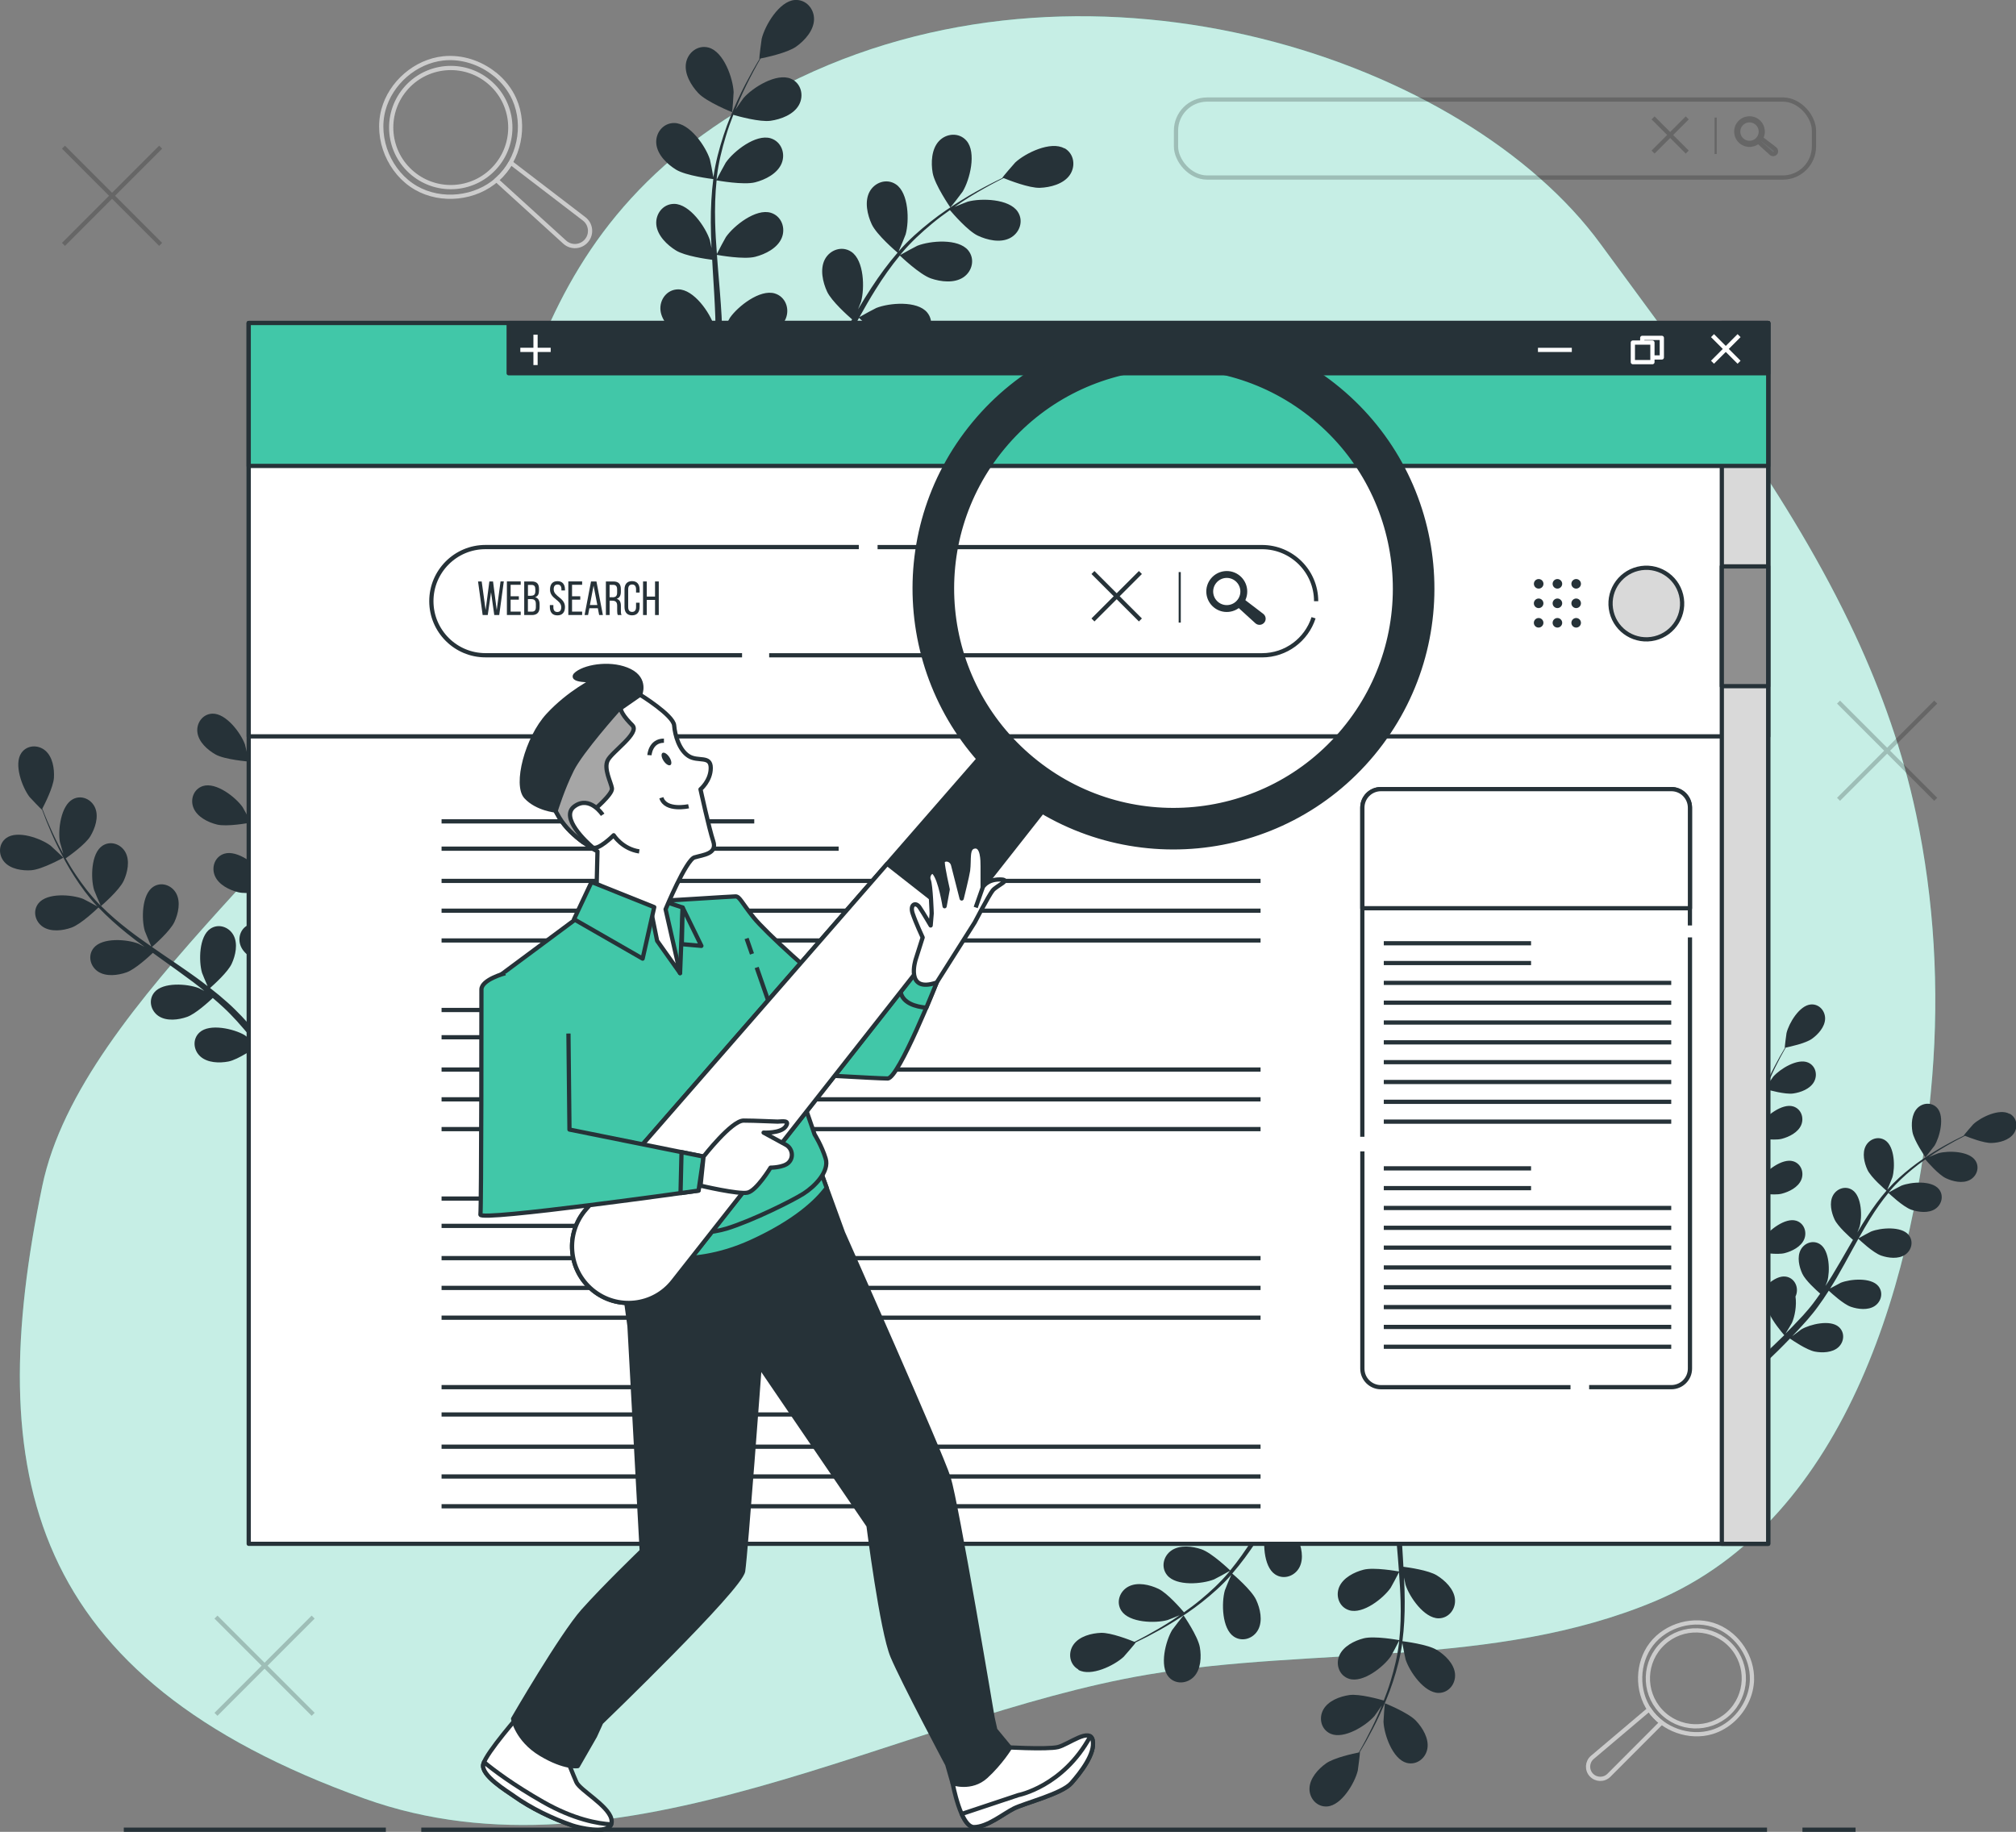<?xml version="1.0" encoding="UTF-8"?>
<svg xmlns="http://www.w3.org/2000/svg" viewBox="0 0 475.87 432.43">
  <rect x="0" y="0" width="475.87" height="432.43" fill="#808080" stroke="none"/>
  <defs>
    <style>
      .cls-1, .cls-2, .cls-3, .cls-4, .cls-5, .cls-6, .cls-7, .cls-8, .cls-9, .cls-10, .cls-11, .cls-12, .cls-13, .cls-14 {
        stroke-linejoin: round;
      }

      .cls-1, .cls-2, .cls-3, .cls-4, .cls-13, .cls-14 {
        fill: none;
      }

      .cls-1, .cls-5, .cls-6, .cls-7, .cls-8, .cls-10, .cls-11, .cls-13 {
        stroke: #263238;
      }

      .cls-2 {
        stroke: #ccc;
      }

      .cls-3, .cls-12 {
        stroke: #fff;
      }

      .cls-4, .cls-9, .cls-14 {
        stroke: #000;
      }

      .cls-15 {
        opacity: .7;
      }

      .cls-15, .cls-6 {
        fill: #fff;
      }

      .cls-15, .cls-16, .cls-17 {
        stroke-width: 0px;
      }

      .cls-18 {
        opacity: .2;
      }

      .cls-5 {
        fill: #8f8f8f;
      }

      .cls-7 {
        fill: #d9d9d9;
      }

      .cls-8 {
        fill: #a6a6a6;
      }

      .cls-9, .cls-10, .cls-12, .cls-16 {
        fill: #263238;
      }

      .cls-11, .cls-17 {
        fill: #41c7a8;
      }

      .cls-13, .cls-14 {
        stroke-width: .5px;
      }
    </style>
  </defs>
  <g id="Background_Simple" data-name="Background Simple">
    <g>
      <path class="cls-17" d="m437.94,149.97c-15.43-33.19-38.51-62.78-60.13-92.37-31.77-43.47-118.71-72.73-188.93-39.29-70.22,33.44-63.53,87.78-85.27,131.25-21.73,43.47-84.43,86.1-93.63,130.41-14.16,68.23-3.46,116.13,76.07,144.62,60.35,21.62,125.69-19.22,184.75-29.26,39.17-6.66,82.04-1.57,119.69-17.28,46.28-19.31,61.94-78.4,65.61-124.01,1.66-20.65.48-41.56-3.81-61.84-3.14-14.82-8.12-28.82-14.35-42.23Z"/>
      <path class="cls-15" d="m437.94,149.97c-15.43-33.19-38.51-62.78-60.13-92.37-31.77-43.47-118.71-72.73-188.93-39.29-70.22,33.44-63.53,87.78-85.27,131.25-21.73,43.47-84.43,86.1-93.63,130.41-14.16,68.23-3.46,116.13,76.07,144.62,60.35,21.62,125.69-19.22,184.75-29.26,39.17-6.66,82.04-1.57,119.69-17.28,46.28-19.31,61.94-78.4,65.61-124.01,1.66-20.65.48-41.56-3.81-61.84-3.14-14.82-8.12-28.82-14.35-42.23Z"/>
    </g>
  </g>
  <g id="Graphics">
    <g class="cls-18">
      <rect class="cls-4" x="277.59" y="23.5" width="150.59" height="18.41" rx="7.34" ry="7.34"/>
      <line class="cls-14" x1="404.97" y1="27.75" x2="404.97" y2="36.36"/>
      <g>
        <line class="cls-4" x1="398.27" y1="27.83" x2="390.2" y2="35.9"/>
        <line class="cls-4" x1="390.2" y1="27.83" x2="398.27" y2="35.9"/>
      </g>
      <g>
        <path class="cls-9" d="m419.07,36.13h0c-.24.3-.69.33-.97.08l-3.31-3.01.63-.76,3.55,2.72c.3.24.35.68.11.97Z"/>
        <path class="cls-4" d="m410.56,29.07c-1.1,1.33-.91,3.3.41,4.4,1.33,1.1,3.3.91,4.4-.41,1.1-1.33.91-3.3-.41-4.4-1.33-1.1-3.3-.91-4.4.41Zm4.46,3.7c-.94,1.14-2.63,1.3-3.76.35-1.14-.94-1.3-2.63-.35-3.76.94-1.14,2.63-1.3,3.76-.35,1.14.94,1.3,2.63.35,3.76Z"/>
      </g>
    </g>
    <g>
      <path class="cls-2" d="m138.46,56.79c-1.29,1.56-3.61,1.74-5.12.41l-16.16-14.7c.66-.57,1.29-1.21,1.87-1.91.58-.69,1.09-1.42,1.52-2.18l17.33,13.27c1.6,1.24,1.85,3.56.56,5.11Z"/>
      <path class="cls-2" d="m116.82,17.52c1.95,1.58,3.56,3.59,4.58,5.89,2.81,6.29,1.12,14.29-3.99,18.9-5.11,4.61-13.24,5.48-19.21,2.05-6.21-3.57-9.55-11.48-7.7-18.41,1.71-6.38,7.57-11.47,14.15-12.17,4.34-.46,8.78,1.01,12.16,3.75Zm.41,21.56c-4.95,5.98-13.81,6.81-19.79,1.86-5.99-4.95-6.82-13.82-1.87-19.8,4.96-5.98,13.82-6.81,19.8-1.86s6.81,13.82,1.86,19.8Z"/>
    </g>
    <g>
      <path class="cls-2" d="m375.63,419.01c-1.11-1.19-1.01-3.07.21-4.13l13.44-11.37c.39.59.83,1.16,1.33,1.69.49.54,1.02,1.02,1.58,1.44l-12.42,12.45c-1.16,1.15-3.04,1.1-4.14-.09Z"/>
      <path class="cls-2" d="m409.27,405.84c-1.47,1.39-3.24,2.46-5.18,3.04-5.32,1.59-11.53-.6-14.68-5.17-3.15-4.57-2.99-11.15.38-15.56,3.5-4.58,10.17-6.43,15.52-4.22,4.92,2.03,8.37,7.25,8.24,12.58-.09,3.52-1.73,6.91-4.27,9.32Zm-17.27-1.93c-4.26-4.58-3.99-11.75.59-16,4.58-4.27,11.75-4,16.01.58,4.26,4.59,3.99,11.75-.59,16.01-4.58,4.26-11.75,3.99-16.01-.59Z"/>
    </g>
    <g class="cls-18">
      <line class="cls-4" x1="73.92" y1="381.74" x2="50.98" y2="404.69"/>
      <line class="cls-4" x1="50.98" y1="381.74" x2="73.92" y2="404.69"/>
    </g>
    <g class="cls-18">
      <line class="cls-4" x1="456.92" y1="165.74" x2="433.98" y2="188.69"/>
      <line class="cls-4" x1="433.98" y1="165.74" x2="456.92" y2="188.69"/>
    </g>
    <g class="cls-18">
      <line class="cls-4" x1="37.92" y1="34.74" x2="14.98" y2="57.69"/>
      <line class="cls-4" x1="14.98" y1="34.74" x2="37.92" y2="57.69"/>
    </g>
  </g>
  <g id="Plants">
    <g>
      <g>
        <path class="cls-16" d="m58.75,179.78c.06,0-.85-3.81-.93-4.05-.98-2.71-4.47-7.37-7.69-7.26-2.32.08-3.83,2.25-3.53,4.46.31,2.26,2.41,4.12,4.29,5.18,2.21,1.24,7.86,1.67,7.86,1.67Z"/>
        <path class="cls-16" d="m64.13,153.72c-3,1.19-4.32,6.86-4.13,9.74.02.25.72,4.11.77,4.08,0,0,.05-.03.06-.03-.22.89-.44,1.85-.66,2.91-.39,1.95-.82,4.16-1.11,6.59-.31,2.43-.57,5.08-.6,7.9-.03,2.82.08,5.79.6,8.84,0,.03.02.07.02.1-.43-.84-1.7-3.17-1.82-3.33-1.66-2.36-6.26-5.93-9.34-4.97-2.22.69-3.1,3.18-2.22,5.23.9,2.1,3.41,3.34,5.5,3.86,2.36.59,7.53-.37,7.95-.45.51,2.9,1.28,5.83,2.21,8.75.53,1.67,1.12,3.34,1.73,5-.39-.72-.75-1.36-.81-1.44-1.66-2.36-6.26-5.93-9.34-4.97-2.22.69-3.1,3.18-2.22,5.23.89,2.1,3.41,3.34,5.5,3.86,2.12.53,6.55-.2,7.72-.41.24.64.48,1.27.72,1.91,1.17,3.05,2.35,6.08,3.41,9.09.38,1.06.71,2.12,1.04,3.18-.35-.64-.65-1.17-.7-1.25-1.66-2.36-6.26-5.93-9.34-4.97-2.22.69-3.1,3.18-2.22,5.23.89,2.1,3.41,3.34,5.5,3.86,2.02.5,6.12-.13,7.51-.37.31,1.09.62,2.19.88,3.26.16.74.36,1.44.47,2.19.13.74.26,1.47.38,2.2.19,1.41.4,2.85.55,4.23.11.96.21,1.87.3,2.79-.36-1.06-1.11-3.12-1.2-3.29-.85-1.71-2.91-4.15-5.13-5.46-.12-.25-.27-.5-.44-.72-1.34-1.78-3.94-2.27-5.64-.69-2.37,2.19-1.57,7.96-.36,10.57.07.15,1.03,1.74,1.66,2.73-.46-.53-.89-1.04-1.37-1.58-.93-1.07-1.9-2.11-2.93-3.23-.52-.52-1.04-1.05-1.57-1.59-.51-.54-1.12-1.05-1.68-1.58-1.33-1.2-2.74-2.36-4.19-3.49.93-.82,4.21-3.78,5.11-5.74.9-1.96,1.5-4.7.42-6.71-1.06-1.97-3.55-2.84-5.48-1.53-2.68,1.81-2.76,7.63-1.95,10.4.05.17.85,2.1,1.31,3.14-.87-.67-1.74-1.35-2.65-2-2.62-1.89-5.32-3.71-8.02-5.55-.83-.56-1.64-1.13-2.46-1.7.34-.29,4.3-3.72,5.31-5.92.9-1.96,1.5-4.7.42-6.71-1.06-1.97-3.55-2.84-5.47-1.54-2.68,1.81-2.76,7.63-1.95,10.4.06.21,1.21,2.97,1.54,3.66-1.8-1.25-3.59-2.51-5.29-3.83-2.36-1.81-4.58-3.72-6.58-5.73.16-.13,4.31-3.7,5.35-5.95.9-1.96,1.5-4.7.42-6.71-1.06-1.97-3.55-2.84-5.47-1.54-2.68,1.81-2.76,7.63-1.95,10.4.06.22,1.31,3.19,1.57,3.71-.12-.12-.26-.23-.37-.35-2.12-2.17-3.9-4.54-5.45-6.84-.91-1.33-1.7-2.66-2.44-3.97.84-.58,4.66-3.3,5.82-5.22,1.11-1.85,2.01-4.51,1.16-6.62-.83-2.07-3.21-3.21-5.27-2.13-2.86,1.5-3.58,7.28-3.08,10.12.03.15.47,1.69.81,2.81-.33-.6-.67-1.2-.97-1.78-1.14-2.16-2.04-4.21-2.83-6.03-.44-1.04-.82-1.99-1.16-2.88.53-1,2.6-5.08,2.74-7.28.13-2.15-.29-4.92-2.02-6.41-1.69-1.45-4.33-1.37-5.66.54-1.85,2.65.18,8.11,1.93,10.4.15.2,2.87,3.03,2.9,2.98,0,0,.03-.05.03-.06.31.86.66,1.79,1.06,2.79.75,1.84,1.61,3.92,2.71,6.11,1.09,2.2,2.33,4.55,3.86,6.91,1.53,2.37,3.27,4.79,5.37,7.04.02.03.05.05.08.07-.82-.47-3.16-1.7-3.35-1.78-2.69-1.05-8.49-1.5-10.53,1.01-1.47,1.8-.83,4.36,1.03,5.59,1.9,1.25,4.69.9,6.72.18,2.29-.81,6.08-4.47,6.38-4.76,2.03,2.13,4.28,4.15,6.67,6.08,1.37,1.1,2.78,2.17,4.21,3.22-.72-.38-1.37-.72-1.47-.76-2.69-1.05-8.49-1.5-10.53,1.01-1.47,1.8-.83,4.36,1.03,5.59,1.9,1.25,4.69.9,6.72.18,2.06-.73,5.35-3.78,6.21-4.6.55.4,1.1.8,1.65,1.2,2.66,1.9,5.31,3.78,7.87,5.7.9.68,1.76,1.38,2.62,2.08-.64-.34-1.19-.62-1.27-.65-2.69-1.05-8.49-1.5-10.53,1.01-1.47,1.8-.83,4.36,1.03,5.59,1.9,1.25,4.69.9,6.72.18,1.97-.7,5.03-3.49,6.06-4.46.86.74,1.73,1.48,2.53,2.24.54.53,1.09,1,1.6,1.56.52.55,1.03,1.09,1.53,1.62.94,1.07,1.91,2.16,2.8,3.22.62.73,1.2,1.45,1.79,2.16-.89-.69-2.65-1.99-2.81-2.08-2.5-1.44-8.17-2.77-10.56-.6-1.73,1.56-1.48,4.19.18,5.68,1.69,1.53,4.5,1.6,6.61,1.2,2.33-.44,6.47-3.35,6.99-3.71.97,1.19,1.89,2.35,2.75,3.46,1.13,1.46,2.16,2.83,3.1,4.11.61-.1,1.37-.24,2.24-.4-1.14-1.49-2.42-3.14-3.85-4.9-.98-1.21-2.04-2.48-3.15-3.78.26-.31,1.75-2.07,2.94-3.9,2.3.81,7.02.69,7.63.67.15,1.52.28,3,.39,4.4.18,2.42.3,4.63.39,6.6.66-.15,1.33-.31,2.03-.48-.12-1.89-.29-3.99-.51-6.28-.15-1.55-.34-3.2-.54-4.89.6-.17,5.46-1.6,7.27-3.14,1.64-1.4,3.33-3.64,3.2-5.91-.13-2.23-2.03-4.06-4.33-3.69-3.19.52-5.7,5.77-6.13,8.62-.03.17-.1,2.02-.12,3.2-.09-.69-.17-1.36-.27-2.07-.19-1.41-.42-2.8-.66-4.31-.14-.72-.29-1.45-.43-2.19-.13-.73-.36-1.49-.53-2.25-.45-1.74-.98-3.48-1.57-5.22,1.23-.17,5.59-.83,7.43-1.97,1.83-1.14,3.84-3.09,4.05-5.36.2-2.22-1.39-4.32-3.72-4.3-3.23.03-6.51,4.84-7.37,7.59-.05.17-.45,2.22-.64,3.34-.36-1.04-.71-2.09-1.1-3.13-1.14-3.02-2.39-6.04-3.63-9.05-.38-.92-.74-1.85-1.11-2.77.44-.05,5.64-.73,7.7-2.01,1.83-1.14,3.84-3.09,4.05-5.36.2-2.22-1.39-4.32-3.72-4.3-3.23.03-6.51,4.84-7.37,7.59-.06.21-.63,3.15-.73,3.9-.81-2.04-1.61-4.07-2.3-6.11-.97-2.81-1.76-5.63-2.33-8.41.2-.03,5.64-.7,7.74-2.01,1.83-1.14,3.85-3.09,4.05-5.36.2-2.22-1.39-4.32-3.72-4.3-3.23.03-6.51,4.84-7.37,7.59-.07.22-.67,3.38-.74,3.96-.03-.17-.09-.33-.12-.5-.57-2.98-.75-5.94-.78-8.71-.02-1.61.05-3.16.15-4.66,1.02-.02,5.7-.18,7.73-1.15,1.94-.93,4.16-2.65,4.62-4.88.45-2.19-.91-4.45-3.22-4.68-3.21-.33-7,4.1-8.15,6.74-.06.14-.54,1.67-.87,2.79.06-.68.1-1.38.17-2.02.25-2.43.62-4.64.97-6.59.21-1.11.42-2.11.62-3.04.99-.55,4.97-2.8,6.3-4.56,1.3-1.72,2.47-4.27,1.85-6.46-.61-2.15-2.86-3.53-5.02-2.67Z"/>
        <path class="cls-16" d="m7.46,205.42c2.52-.19,7.47-2.94,7.48-2.94.05-.03-2.81-2.71-3.01-2.86-2.31-1.72-7.79-3.69-10.42-1.81-1.89,1.35-1.95,3.99-.48,5.67,1.5,1.71,4.28,2.11,6.43,1.95Z"/>
      </g>
      <g>
        <path class="cls-16" d="m224.32,48.96c.04.06,2.77-3.48,2.91-3.73,1.7-2.81,3.32-9.25.9-12.02-1.74-2-4.74-1.77-6.48.08-1.78,1.89-1.92,5.09-1.5,7.51.49,2.84,4.16,8.15,4.16,8.15Z"/>
        <path class="cls-16" d="m251.23,35.02c-3.21-1.8-9.17,1.1-11.58,3.33-.21.19-3.12,3.59-3.05,3.61,0,0,.06.02.07.03-.95.45-1.95.94-3.04,1.51-2.01,1.05-4.26,2.26-6.63,3.74-2.37,1.47-4.9,3.14-7.41,5.14-2.52,2-5.07,4.23-7.39,6.87-.03.03-.05.06-.08.09.44-.98,1.58-3.77,1.65-4,.89-3.16.76-9.79-2.3-11.83-2.21-1.47-5.04-.46-6.23,1.79-1.21,2.3-.5,5.42.53,7.64,1.17,2.51,5.74,6.4,6.1,6.71-2.19,2.53-4.24,5.31-6.15,8.24-1.1,1.67-2.15,3.39-3.18,5.12.35-.86.66-1.64.7-1.75.89-3.16.76-9.79-2.3-11.83-2.21-1.47-5.04-.46-6.23,1.79-1.21,2.3-.5,5.42.53,7.64,1.06,2.25,4.88,5.65,5.9,6.54-.39.67-.79,1.33-1.17,2.01-1.86,3.22-3.7,6.44-5.6,9.55-.67,1.09-1.37,2.15-2.06,3.2.31-.77.57-1.41.6-1.52.89-3.16.76-9.79-2.3-11.83-2.21-1.47-5.04-.46-6.23,1.79-1.21,2.3-.5,5.42.54,7.64,1.01,2.15,4.51,5.32,5.72,6.38-.75,1.06-1.49,2.12-2.26,3.12-.54.67-1.02,1.35-1.6,1.99-.56.65-1.12,1.28-1.67,1.92-1.11,1.18-2.24,2.4-3.35,3.53-.76.79-1.51,1.52-2.25,2.27.68-1.08,1.96-3.23,2.05-3.42.9-1.99,1.59-5.55,1.15-8.45.14-.29.24-.6.32-.91.62-2.47-.82-5.11-3.44-5.49-3.64-.53-8.17,4.32-9.61,7.27-.09.17-.8,2.17-1.23,3.43.14-.78.28-1.54.42-2.34.28-1.59.5-3.19.75-4.91.09-.83.19-1.68.28-2.53.11-.84.12-1.74.19-2.62.11-2.04.12-4.12.09-6.21,1.39.24,6.36,1.01,8.75.4,2.38-.61,5.24-2.04,6.24-4.44.98-2.34-.04-5.17-2.57-5.95-3.52-1.07-8.73,3.04-10.6,5.73-.12.17-1.24,2.25-1.84,3.41-.03-1.26-.06-2.51-.13-3.78-.21-3.67-.53-7.38-.84-11.08-.09-1.13-.18-2.26-.26-3.39.5.09,6.38,1.14,9.05.45,2.38-.61,5.24-2.04,6.24-4.44.98-2.34-.04-5.17-2.57-5.95-3.52-1.07-8.73,3.04-10.6,5.73-.14.2-1.76,3.21-2.13,3.99-.19-2.49-.35-4.98-.41-7.43-.09-3.39,0-6.72.34-9.94.23.04,6.36,1.16,9.1.46,2.38-.61,5.24-2.04,6.24-4.44.98-2.34-.04-5.17-2.57-5.95-3.52-1.07-8.73,3.04-10.6,5.73-.15.21-1.89,3.44-2.16,4.05.02-.19.02-.39.04-.58.4-3.43,1.22-6.71,2.14-9.73.53-1.76,1.13-3.41,1.76-5.01,1.12.33,6.26,1.76,8.8,1.4,2.43-.34,5.43-1.46,6.69-3.73,1.23-2.22.53-5.15-1.9-6.19-3.38-1.45-9.01,2.06-11.17,4.54-.12.13-1.16,1.63-1.9,2.74.29-.72.58-1.46.88-2.14,1.1-2.56,2.26-4.83,3.31-6.83.6-1.14,1.17-2.15,1.71-3.09,1.27-.25,6.36-1.34,8.41-2.8,2-1.42,4.15-3.79,4.22-6.39.07-2.54-1.9-4.81-4.54-4.62-3.67.27-7.04,5.98-7.82,9.17-.07.28-.62,4.71-.55,4.7,0,0,.06-.01.08-.02-.54.9-1.11,1.87-1.71,2.94-1.09,1.99-2.31,4.24-3.47,6.78-1.16,2.54-2.36,5.33-3.35,8.38-1,3.06-1.89,6.32-2.38,9.81,0,.04,0,.08-.01.12-.17-1.06-.76-4.02-.83-4.24-1-3.13-4.77-8.59-8.45-8.6-2.65,0-4.46,2.4-4.2,4.93.26,2.58,2.57,4.8,4.66,6.08,2.36,1.44,8.32,2.17,8.79,2.23-.43,3.32-.6,6.77-.59,10.26,0,2,.08,4.01.17,6.03-.18-.91-.35-1.73-.38-1.84-1-3.13-4.77-8.59-8.45-8.6-2.65,0-4.45,2.4-4.2,4.93.26,2.58,2.57,4.8,4.66,6.08,2.12,1.3,7.19,2.02,8.53,2.19.04.77.08,1.55.13,2.32.23,3.71.47,7.41.6,11.05.05,1.28.04,2.55.05,3.81-.16-.81-.3-1.49-.34-1.6-1-3.13-4.77-8.59-8.45-8.6-2.65,0-4.45,2.4-4.2,4.93.26,2.58,2.57,4.8,4.66,6.08,2.03,1.24,6.7,1.95,8.29,2.16-.04,1.3-.07,2.59-.16,3.85-.08.85-.1,1.68-.24,2.54-.11.85-.22,1.69-.33,2.52-.27,1.59-.54,3.24-.85,4.79-.2,1.08-.42,2.1-.63,3.13-.03-1.28-.14-3.78-.18-3.98-.51-3.24-3.41-9.21-7.05-9.78-2.62-.41-4.77,1.7-4.9,4.23-.14,2.59,1.81,5.13,3.69,6.71,2.06,1.74,7.61,3.33,8.3,3.52-.36,1.71-.72,3.36-1.09,4.92-.48,2.05-.95,3.95-1.41,5.7.53.47,1.19,1.04,1.96,1.69.51-2.08,1.04-4.39,1.57-6.92.37-1.73.73-3.59,1.08-5.5.46.01,3.09.06,5.55-.2.93,2.61,4.43,6.71,4.88,7.23-1.24,1.23-2.45,2.41-3.62,3.5-2.01,1.9-3.88,3.59-5.56,5.07.6.47,1.23.96,1.88,1.45,1.59-1.47,3.33-3.12,5.19-4.96,1.26-1.24,2.59-2.59,3.93-3.99.58.4,5.33,3.69,7.99,4.18,2.41.44,5.61.34,7.52-1.42,1.87-1.72,2.13-4.71.16-6.48-2.75-2.45-9.2-.9-12.03.77-.17.1-1.86,1.37-2.92,2.18.55-.57,1.09-1.13,1.64-1.72,1.11-1.18,2.18-2.38,3.34-3.68.54-.64,1.08-1.29,1.63-1.95.56-.64,1.06-1.39,1.6-2.08,1.22-1.64,2.37-3.37,3.5-5.13,1.03.97,4.75,4.35,7.08,5.16,2.32.8,5.49,1.18,7.65-.26,2.11-1.41,2.82-4.34,1.14-6.38-2.34-2.84-8.95-2.28-12.01-1.07-.19.08-2.28,1.19-3.42,1.83.67-1.07,1.34-2.13,1.98-3.23,1.85-3.18,3.62-6.45,5.41-9.7.55-1,1.1-1.99,1.65-2.98.36.35,4.69,4.47,7.3,5.37,2.32.8,5.49,1.18,7.65-.26,2.11-1.41,2.82-4.34,1.14-6.38-2.34-2.84-8.95-2.28-12.01-1.07-.23.09-3.24,1.7-3.98,2.15,1.22-2.18,2.45-4.34,3.76-6.43,1.79-2.88,3.71-5.6,5.77-8.1.17.16,4.67,4.48,7.34,5.41,2.32.8,5.49,1.18,7.65-.26,2.11-1.41,2.82-4.33,1.14-6.38-2.34-2.84-8.95-2.28-12.01-1.07-.24.1-3.47,1.83-4.04,2.19.12-.15.23-.32.36-.46,2.23-2.64,4.72-4.92,7.15-6.94,1.41-1.18,2.83-2.22,4.23-3.21.76.89,4.25,4.92,6.56,6.02,2.22,1.05,5.33,1.78,7.63.58,2.26-1.17,3.28-4,1.83-6.21-2.02-3.08-8.65-3.25-11.82-2.38-.17.05-1.87.72-3.1,1.23.64-.44,1.29-.9,1.91-1.3,2.33-1.53,4.55-2.78,6.53-3.87,1.13-.61,2.16-1.15,3.14-1.63,1.2.49,6.04,2.39,8.56,2.3,2.45-.09,5.55-.88,7.04-3,1.46-2.08,1.07-5.06-1.24-6.36Z"/>
        <path class="cls-16" d="m164.83,21.98c1.97,2.1,7.97,4.5,7.97,4.5.06.03.39-4.43.37-4.72-.14-3.28-2.33-9.54-5.88-10.52-2.55-.71-4.93,1.14-5.36,3.64-.44,2.56,1.21,5.3,2.89,7.09Z"/>
      </g>
      <g>
        <path class="cls-16" d="m454.49,273.2s2.04-2.57,2.15-2.75c1.25-2.07,2.44-6.81.66-8.86-1.28-1.47-3.49-1.31-4.77.06-1.31,1.4-1.41,3.75-1.11,5.53.36,2.09,3.07,6.01,3.07,6.01Z"/>
        <path class="cls-16" d="m474.32,262.93c-2.36-1.33-6.76.81-8.53,2.46-.15.14-2.3,2.64-2.25,2.66,0,0,.04.02.05.02-.7.33-1.44.7-2.24,1.11-1.48.78-3.14,1.67-4.89,2.76-1.75,1.09-3.61,2.32-5.46,3.79-1.86,1.47-3.73,3.12-5.45,5.06-.02.02-.04.05-.06.07.32-.72,1.17-2.78,1.21-2.95.66-2.33.56-7.22-1.7-8.72-1.63-1.08-3.71-.34-4.59,1.32-.89,1.69-.37,3.99.39,5.63.86,1.85,4.23,4.71,4.5,4.94-1.62,1.87-3.12,3.91-4.53,6.07-.81,1.23-1.58,2.5-2.34,3.78.26-.64.49-1.21.51-1.29.66-2.33.56-7.22-1.7-8.72-1.63-1.08-3.71-.34-4.59,1.32-.89,1.69-.37,3.99.39,5.63.78,1.66,3.6,4.16,4.35,4.82-.29.49-.58.98-.86,1.48-1.37,2.37-2.72,4.75-4.12,7.04-.49.81-1.01,1.58-1.52,2.36.23-.56.42-1.04.44-1.12.66-2.33.56-7.22-1.7-8.72-1.63-1.08-3.71-.34-4.59,1.32-.89,1.69-.37,3.99.39,5.63.74,1.59,3.32,3.92,4.22,4.7-.55.78-1.1,1.56-1.66,2.3-.4.49-.75.99-1.18,1.46-.41.48-.82.95-1.23,1.41-.81.87-1.65,1.77-2.46,2.6-.56.58-1.11,1.12-1.66,1.67.5-.8,1.45-2.38,1.51-2.52.67-1.46,1.17-4.09.85-6.23.1-.22.18-.44.24-.67.45-1.82-.6-3.76-2.54-4.04-2.68-.39-6.02,3.19-7.08,5.36-.06.13-.59,1.6-.9,2.53.1-.58.21-1.13.31-1.73.2-1.17.37-2.35.56-3.62.07-.61.14-1.23.21-1.86.08-.62.09-1.28.14-1.93.08-1.51.09-3.04.06-4.58,1.03.17,4.69.74,6.45.29,1.75-.45,3.86-1.51,4.6-3.27.72-1.73-.03-3.81-1.89-4.38-2.59-.79-6.43,2.24-7.81,4.23-.09.12-.92,1.66-1.36,2.51-.02-.93-.04-1.85-.09-2.79-.15-2.7-.39-5.44-.62-8.16-.07-.84-.13-1.67-.19-2.5.37.07,4.7.84,6.67.33,1.75-.45,3.86-1.51,4.6-3.27.72-1.73-.03-3.81-1.89-4.38-2.59-.79-6.43,2.24-7.81,4.22-.1.15-1.3,2.36-1.57,2.94-.14-1.84-.26-3.67-.3-5.48-.07-2.5,0-4.95.25-7.32.17.03,4.69.86,6.71.34,1.75-.45,3.86-1.51,4.6-3.27.72-1.73-.03-3.81-1.89-4.38-2.59-.79-6.43,2.24-7.81,4.22-.11.16-1.39,2.54-1.59,2.99.01-.14.01-.29.03-.43.3-2.53.9-4.94,1.57-7.17.39-1.3.84-2.52,1.3-3.69.83.24,4.61,1.29,6.48,1.03,1.79-.25,4-1.07,4.93-2.75.91-1.64.39-3.79-1.4-4.56-2.49-1.07-6.64,1.52-8.23,3.34-.09.1-.85,1.2-1.4,2.02.22-.53.43-1.08.65-1.58.81-1.88,1.67-3.56,2.44-5.03.45-.84.86-1.58,1.26-2.28.93-.19,4.69-.99,6.19-2.07,1.47-1.05,3.05-2.8,3.11-4.71.05-1.87-1.4-3.55-3.35-3.4-2.7.2-5.19,4.41-5.76,6.76-.05.2-.46,3.47-.41,3.46,0,0,.05,0,.06-.01-.4.66-.82,1.37-1.26,2.16-.8,1.46-1.7,3.12-2.55,5-.86,1.87-1.74,3.92-2.47,6.17-.74,2.25-1.39,4.66-1.75,7.23,0,.03,0,.06,0,.09-.13-.78-.56-2.96-.61-3.13-.74-2.31-3.51-6.33-6.23-6.33-1.95,0-3.28,1.77-3.1,3.63.19,1.9,1.89,3.53,3.43,4.48,1.74,1.06,6.13,1.6,6.48,1.64-.32,2.45-.45,4.99-.43,7.56,0,1.47.06,2.96.13,4.44-.13-.67-.26-1.28-.28-1.36-.74-2.31-3.52-6.33-6.23-6.33-1.95,0-3.28,1.77-3.1,3.63.19,1.9,1.89,3.53,3.43,4.48,1.56.96,5.3,1.49,6.29,1.62.03.57.06,1.14.09,1.71.17,2.73.35,5.46.44,8.14.03.95.03,1.88.03,2.81-.12-.6-.22-1.1-.25-1.18-.74-2.31-3.51-6.33-6.23-6.33-1.95,0-3.28,1.77-3.1,3.63.19,1.9,1.89,3.53,3.43,4.48,1.49.91,4.93,1.44,6.11,1.59-.03.95-.05,1.91-.12,2.83-.06.63-.08,1.24-.17,1.87-.08.62-.16,1.24-.25,1.86-.2,1.17-.4,2.39-.62,3.53-.15.79-.31,1.55-.46,2.31-.02-.94-.11-2.78-.13-2.93-.38-2.39-2.52-6.79-5.19-7.2-1.93-.3-3.51,1.25-3.61,3.12-.1,1.91,1.33,3.78,2.72,4.95,1.52,1.28,5.61,2.45,6.12,2.59-.26,1.26-.53,2.48-.8,3.62-.35,1.51-.7,2.91-1.04,4.2.39.34.88.77,1.45,1.25.37-1.53.77-3.23,1.16-5.1.27-1.27.54-2.64.8-4.05.34,0,2.28.05,4.09-.15.69,1.93,3.26,4.94,3.6,5.33-.91.9-1.81,1.77-2.67,2.58-1.48,1.4-2.86,2.65-4.1,3.74.44.35.91.71,1.39,1.07,1.17-1.08,2.45-2.3,3.83-3.65.93-.91,1.91-1.91,2.9-2.94.43.3,3.93,2.72,5.89,3.08,1.78.33,4.13.25,5.54-1.04,1.38-1.27,1.57-3.47.11-4.77-2.02-1.8-6.78-.66-8.86.56-.12.07-1.37,1.01-2.15,1.61.4-.42.8-.83,1.21-1.27.82-.87,1.61-1.76,2.46-2.71.4-.47.8-.95,1.2-1.44.41-.47.78-1.02,1.18-1.54.9-1.21,1.75-2.48,2.58-3.78.76.71,3.5,3.21,5.21,3.8,1.71.59,4.05.87,5.64-.19,1.56-1.04,2.08-3.19.84-4.7-1.73-2.09-6.6-1.68-8.85-.79-.14.06-1.68.88-2.52,1.35.49-.79.99-1.57,1.46-2.38,1.36-2.34,2.67-4.75,3.98-7.15.4-.74.81-1.46,1.22-2.19.27.26,3.46,3.29,5.38,3.96,1.71.59,4.05.87,5.64-.19,1.56-1.04,2.08-3.19.84-4.7-1.73-2.09-6.6-1.68-8.85-.79-.17.07-2.39,1.26-2.93,1.59.9-1.61,1.81-3.2,2.77-4.74,1.32-2.12,2.74-4.13,4.25-5.97.12.12,3.44,3.3,5.41,3.98,1.71.59,4.05.87,5.64-.19,1.56-1.04,2.08-3.19.84-4.7-1.73-2.09-6.6-1.68-8.85-.79-.18.07-2.56,1.35-2.98,1.61.09-.11.17-.23.26-.34,1.64-1.95,3.48-3.63,5.27-5.11,1.04-.87,2.08-1.64,3.12-2.36.56.66,3.13,3.62,4.84,4.43,1.63.78,3.93,1.31,5.63.43,1.66-.86,2.42-2.95,1.35-4.58-1.49-2.27-6.37-2.39-8.71-1.75-.13.03-1.38.53-2.28.91.47-.32.95-.66,1.41-.96,1.71-1.12,3.35-2.05,4.81-2.85.83-.45,1.59-.84,2.31-1.2.88.36,4.45,1.76,6.31,1.69,1.81-.06,4.09-.65,5.19-2.21,1.08-1.53.79-3.73-.91-4.68Z"/>
        <path class="cls-16" d="m410.66,253.32c1.45,1.55,5.87,3.32,5.87,3.32.05.02.28-3.27.28-3.47-.1-2.42-1.72-7.03-4.33-7.75-1.88-.52-3.63.84-3.95,2.68-.32,1.89.89,3.91,2.13,5.22Z"/>
      </g>
      <g>
        <path class="cls-16" d="m279.38,381.34c-.04-.05-2.55,3.21-2.69,3.44-1.56,2.6-3.06,8.53-.83,11.09,1.61,1.84,4.37,1.63,5.98-.08,1.64-1.75,1.77-4.7,1.38-6.93-.45-2.62-3.84-7.52-3.84-7.52Z"/>
        <path class="cls-16" d="m254.55,394.2c2.96,1.66,8.46-1.02,10.68-3.08.19-.18,2.87-3.31,2.82-3.33,0,0-.05-.02-.07-.03.87-.42,1.8-.87,2.81-1.39,1.85-.97,3.93-2.09,6.12-3.45,2.19-1.36,4.52-2.9,6.84-4.74,2.32-1.84,4.67-3.9,6.82-6.34.02-.03.05-.06.07-.09-.41.91-1.46,3.48-1.52,3.69-.82,2.92-.7,9.03,2.13,10.91,2.04,1.35,4.65.42,5.74-1.65,1.12-2.12.47-5-.49-7.05-1.08-2.31-5.29-5.9-5.63-6.19,2.02-2.34,3.91-4.9,5.68-7.6,1.01-1.54,1.98-3.13,2.94-4.73-.33.8-.61,1.51-.64,1.61-.82,2.92-.7,9.03,2.13,10.91,2.04,1.35,4.65.42,5.74-1.65,1.12-2.12.47-5-.49-7.05-.97-2.08-4.5-5.21-5.45-6.03.36-.62.72-1.23,1.08-1.85,1.71-2.97,3.41-5.94,5.16-8.81.62-1.01,1.26-1.98,1.9-2.96-.29.71-.53,1.3-.55,1.4-.82,2.92-.7,9.03,2.13,10.91,2.04,1.35,4.65.42,5.74-1.65,1.12-2.12.47-5-.49-7.05-.93-1.98-4.16-4.91-5.28-5.88.69-.98,1.37-1.96,2.08-2.88.5-.62.94-1.24,1.47-1.83.52-.6,1.03-1.18,1.54-1.77,1.02-1.09,2.06-2.22,3.09-3.25.7-.73,1.39-1.41,2.08-2.09-.63,1-1.81,2.98-1.89,3.15-.83,1.83-1.46,5.12-1.06,7.8-.12.27-.23.55-.3.84-.57,2.28.76,4.71,3.18,5.06,3.36.49,7.53-3.99,8.86-6.71.08-.16.74-2,1.13-3.16-.13.72-.26,1.42-.38,2.16-.25,1.47-.46,2.94-.7,4.53-.09.77-.17,1.55-.26,2.33-.1.78-.11,1.61-.17,2.42-.1,1.89-.11,3.8-.08,5.73-1.29-.22-5.87-.93-8.07-.37-2.19.56-4.83,1.89-5.76,4.09-.91,2.16.03,4.77,2.37,5.49,3.25.99,8.05-2.8,9.78-5.29.11-.16,1.15-2.08,1.7-3.15.03,1.16.05,2.32.12,3.49.19,3.38.49,6.8.78,10.22.09,1.05.16,2.09.24,3.13-.46-.08-5.88-1.05-8.35-.42-2.19.56-4.83,1.89-5.76,4.09-.91,2.16.03,4.77,2.37,5.48,3.25.99,8.05-2.8,9.78-5.29.13-.19,1.62-2.96,1.97-3.68.17,2.3.32,4.59.38,6.86.08,3.13,0,6.2-.32,9.17-.21-.04-5.87-1.07-8.4-.43-2.19.56-4.83,1.88-5.76,4.09-.91,2.16.03,4.77,2.37,5.48,3.25.99,8.05-2.8,9.78-5.29.14-.2,1.74-3.18,1.99-3.74-.02.18-.02.36-.04.54-.37,3.17-1.13,6.19-1.97,8.98-.49,1.62-1.05,3.15-1.62,4.62-1.03-.3-5.78-1.62-8.11-1.29-2.24.32-5.01,1.34-6.17,3.44-1.14,2.05-.49,4.75,1.76,5.71,3.12,1.34,8.31-1.9,10.3-4.18.11-.12,1.07-1.51,1.76-2.53-.27.66-.54,1.35-.81,1.97-1.01,2.36-2.09,4.45-3.05,6.3-.56,1.05-1.08,1.98-1.58,2.85-1.17.23-5.87,1.24-7.75,2.59-1.84,1.31-3.82,3.5-3.89,5.89-.07,2.34,1.75,4.44,4.19,4.26,3.38-.25,6.5-5.52,7.21-8.46.06-.25.57-4.34.51-4.33,0,0-.06.01-.07.01.5-.83,1.02-1.72,1.58-2.71,1.01-1.83,2.13-3.91,3.2-6.26,1.07-2.34,2.17-4.91,3.09-7.73.92-2.82,1.74-5.83,2.19-9.05,0-.04,0-.07.01-.11.16.98.7,3.71.77,3.91.92,2.89,4.4,7.92,7.79,7.93,2.44,0,4.11-2.21,3.88-4.55-.24-2.38-2.37-4.42-4.3-5.6-2.18-1.33-7.67-2-8.11-2.06.4-3.07.56-6.24.54-9.47,0-1.84-.07-3.7-.16-5.56.17.84.32,1.6.35,1.7.92,2.89,4.4,7.92,7.79,7.93,2.44,0,4.11-2.21,3.88-4.55-.24-2.38-2.37-4.42-4.3-5.6-1.96-1.2-6.63-1.86-7.87-2.02-.04-.71-.07-1.43-.12-2.14-.21-3.42-.44-6.84-.55-10.19-.04-1.18-.04-2.35-.04-3.52.15.75.28,1.38.31,1.47.92,2.89,4.4,7.92,7.79,7.93,2.44,0,4.11-2.21,3.88-4.55-.24-2.38-2.37-4.42-4.3-5.6-1.87-1.14-6.18-1.8-7.65-1.99.03-1.19.07-2.39.15-3.55.08-.79.1-1.55.22-2.34.1-.78.21-1.56.31-2.32.25-1.47.5-2.99.78-4.42.19-.99.38-1.94.58-2.89.03,1.18.13,3.48.16,3.67.47,2.99,3.15,8.5,6.5,9.02,2.42.38,4.4-1.56,4.52-3.91.13-2.39-1.67-4.73-3.4-6.19-1.9-1.61-7.02-3.07-7.66-3.25.33-1.57.66-3.1,1-4.54.44-1.89.88-3.64,1.3-5.26-.49-.43-1.1-.96-1.81-1.56-.47,1.92-.96,4.05-1.45,6.38-.34,1.6-.67,3.31-1,5.07-.43-.01-2.85-.06-5.12.18-.86-2.41-4.08-6.19-4.5-6.67,1.14-1.13,2.26-2.22,3.34-3.23,1.85-1.75,3.58-3.31,5.13-4.68-.56-.44-1.13-.88-1.73-1.34-1.46,1.35-3.07,2.88-4.79,4.57-1.16,1.14-2.39,2.39-3.63,3.68-.53-.37-4.92-3.4-7.37-3.85-2.23-.41-5.17-.31-6.94,1.31-1.73,1.58-1.97,4.35-.14,5.97,2.53,2.26,8.48.83,11.1-.71.15-.09,1.72-1.26,2.69-2.01-.51.53-1,1.04-1.51,1.59-1.02,1.08-2.01,2.2-3.08,3.39-.5.59-1,1.19-1.5,1.8-.51.59-.98,1.28-1.48,1.92-1.12,1.52-2.19,3.11-3.23,4.74-.95-.89-4.38-4.01-6.53-4.76-2.14-.74-5.07-1.09-7.06.24-1.95,1.3-2.6,4-1.05,5.88,2.16,2.62,8.26,2.1,11.08.98.18-.07,2.1-1.1,3.15-1.69-.62.98-1.24,1.96-1.83,2.98-1.71,2.93-3.34,5.95-4.99,8.95-.5.92-1.02,1.83-1.53,2.75-.33-.32-4.33-4.12-6.73-4.95-2.14-.74-5.07-1.09-7.06.24-1.95,1.3-2.6,4-1.05,5.88,2.16,2.62,8.26,2.1,11.07.98.21-.08,2.99-1.57,3.67-1.99-1.12,2.01-2.26,4.01-3.46,5.93-1.65,2.65-3.43,5.16-5.32,7.47-.16-.15-4.31-4.13-6.77-4.99-2.14-.74-5.07-1.09-7.06.24-1.95,1.3-2.6,4-1.05,5.88,2.16,2.62,8.26,2.1,11.07.98.22-.09,3.2-1.69,3.73-2.02-.11.14-.22.29-.33.43-2.05,2.44-4.35,4.54-6.6,6.4-1.3,1.09-2.61,2.05-3.9,2.96-.7-.82-3.92-4.54-6.05-5.55-2.04-.97-4.92-1.64-7.04-.54-2.08,1.08-3.03,3.69-1.69,5.73,1.86,2.84,7.98,3,10.9,2.19.16-.04,1.72-.67,2.86-1.14-.59.4-1.19.83-1.76,1.2-2.15,1.41-4.2,2.56-6.02,3.57-1.04.57-2,1.06-2.89,1.51-1.1-.45-5.58-2.2-7.89-2.12-2.26.08-5.12.81-6.5,2.77-1.35,1.92-.99,4.67,1.14,5.87Z"/>
        <path class="cls-16" d="m334.26,406.23c-1.82-1.94-7.35-4.15-7.35-4.15-.06-.02-.36,4.09-.34,4.35.13,3.03,2.15,8.8,5.42,9.71,2.36.65,4.55-1.05,4.94-3.36.4-2.36-1.11-4.89-2.67-6.54Z"/>
      </g>
    </g>
  </g>
  <g id="Page">
    <g>
      <rect class="cls-6" x="58.71" y="76.25" width="358.67" height="288.19"/>
      <g>
        <path class="cls-6" d="m370.71,327.47h-44.74c-2.43,0-4.39-1.97-4.39-4.39v-51.27"/>
        <path class="cls-6" d="m398.91,221.29v101.78c0,2.43-1.97,4.39-4.4,4.39h-19.4"/>
        <path class="cls-6" d="m321.57,268.35v-77.68c0-2.43,1.96-4.39,4.39-4.39h68.54c2.43,0,4.4,1.97,4.4,4.39v27.8"/>
        <path class="cls-6" d="m398.91,190.67v23.73h-77.33v-23.73c0-2.43,1.96-4.39,4.39-4.39h68.54c2.43,0,4.4,1.97,4.4,4.39Z"/>
      </g>
      <rect class="cls-6" x="58.71" y="76.25" width="358.67" height="97.58"/>
      <g>
        <circle class="cls-7" cx="388.62" cy="142.46" r="8.45" transform="translate(-22.81 97.19) rotate(-13.85)"/>
        <g>
          <g>
            <circle class="cls-16" cx="363.2" cy="137.82" r="1.13"/>
            <path class="cls-16" d="m368.75,137.82c0-.62-.51-1.13-1.13-1.13s-1.13.51-1.13,1.13.51,1.13,1.13,1.13,1.13-.51,1.13-1.13Z"/>
            <path class="cls-16" d="m373.18,137.82c0-.62-.51-1.13-1.13-1.13s-1.13.51-1.13,1.13.51,1.13,1.13,1.13,1.13-.51,1.13-1.13Z"/>
          </g>
          <g>
            <path class="cls-16" d="m364.32,142.42c0-.62-.51-1.13-1.13-1.13s-1.13.51-1.13,1.13.51,1.13,1.13,1.13,1.13-.51,1.13-1.13Z"/>
            <path class="cls-16" d="m368.75,142.42c0-.62-.51-1.13-1.13-1.13s-1.13.51-1.13,1.13.51,1.13,1.13,1.13,1.13-.51,1.13-1.13Z"/>
            <path class="cls-16" d="m373.18,142.42c0-.62-.51-1.13-1.13-1.13s-1.13.51-1.13,1.13.51,1.13,1.13,1.13,1.13-.51,1.13-1.13Z"/>
          </g>
          <g>
            <path class="cls-16" d="m364.32,147.02c0-.62-.51-1.13-1.13-1.13s-1.13.51-1.13,1.13.51,1.13,1.13,1.13,1.13-.51,1.13-1.13Z"/>
            <path class="cls-16" d="m368.75,147.02c0-.62-.51-1.13-1.13-1.13s-1.13.51-1.13,1.13.51,1.13,1.13,1.13,1.13-.51,1.13-1.13Z"/>
            <path class="cls-16" d="m373.18,147.02c0-.62-.51-1.13-1.13-1.13s-1.13.51-1.13,1.13.51,1.13,1.13,1.13,1.13-.51,1.13-1.13Z"/>
          </g>
        </g>
      </g>
      <g>
        <path class="cls-6" d="m310.06,145.83c-1.65,5.14-6.47,8.86-12.16,8.86h-116.34"/>
        <path class="cls-6" d="m207.15,129.15h90.75c7.05,0,12.77,5.72,12.77,12.77"/>
        <path class="cls-6" d="m175.16,154.68h-60.57c-7.05,0-12.77-5.72-12.77-12.77h0c0-7.05,5.72-12.77,12.77-12.77h88.13"/>
        <line class="cls-13" x1="278.47" y1="135.04" x2="278.47" y2="146.98"/>
        <g>
          <line class="cls-1" x1="269.19" y1="135.15" x2="257.99" y2="146.35"/>
          <line class="cls-1" x1="257.99" y1="135.15" x2="269.19" y2="146.35"/>
        </g>
        <g>
          <path class="cls-16" d="m115.14,145.19h-1.21l-1.09-7.93h.86l.93,6.75.88-6.74h.87l.87,6.75.9-6.76h.77l-1.08,7.93h-1.17l-.76-5.38-.78,5.38Z"/>
          <path class="cls-16" d="m122.47,140.77v.79h-1.94v2.82h2.38v.8h-3.26v-7.93h3.26v.8h-2.38v2.71h1.94Z"/>
          <path class="cls-16" d="m125.51,137.26c1.23,0,1.72.59,1.72,1.76v.37c0,.84-.24,1.36-.93,1.57.77.22,1.07.83,1.07,1.7v.67c0,1.19-.58,1.86-1.81,1.86h-1.82v-7.93h1.78Zm-.22,3.37c.7,0,1.07-.23,1.07-1.05v-.46c0-.7-.24-1.04-.87-1.04h-.87v2.56h.68Zm.26,3.76c.65,0,.94-.34.94-1.08v-.7c0-.88-.35-1.18-1.11-1.18h-.77v2.96h.94Z"/>
          <path class="cls-16" d="m133.36,139.16v.22h-.84v-.26c0-.71-.27-1.13-.91-1.13s-.91.42-.91,1.12c0,1.78,2.66,1.95,2.66,4.18,0,1.2-.58,1.98-1.79,1.98s-1.78-.78-1.78-1.98v-.45h.83v.5c0,.71.29,1.13.93,1.13s.93-.42.93-1.13c0-1.77-2.65-1.94-2.65-4.17,0-1.22.57-1.98,1.76-1.98s1.77.78,1.77,1.98Z"/>
          <path class="cls-16" d="m136.97,140.77v.79h-1.94v2.82h2.38v.8h-3.26v-7.93h3.26v.8h-2.38v2.71h1.94Z"/>
          <path class="cls-16" d="m139.12,143.59l-.31,1.6h-.82l1.52-7.93h1.28l1.52,7.93h-.88l-.31-1.6h-2.01Zm.11-.76h1.77l-.89-4.58-.87,4.58Z"/>
          <path class="cls-16" d="m144.78,137.26c1.25,0,1.77.63,1.77,1.81v.65c0,.87-.31,1.42-.99,1.63.73.22,1,.8,1,1.65v1.24c0,.35.01.68.16.95h-.89c-.1-.23-.15-.43-.15-.96v-1.25c0-.89-.42-1.18-1.16-1.18h-.62v3.39h-.88v-7.93h1.77Zm-.23,3.74c.7,0,1.12-.23,1.12-1.09v-.76c0-.71-.26-1.09-.92-1.09h-.86v2.93h.66Z"/>
          <path class="cls-16" d="m150.98,139.17v.71h-.84v-.76c0-.71-.28-1.14-.93-1.14s-.93.43-.93,1.14v4.19c0,.71.29,1.14.93,1.14s.93-.43.93-1.14v-1.03h.84v.99c0,1.2-.57,1.99-1.79,1.99s-1.78-.79-1.78-1.99v-4.1c0-1.2.57-1.99,1.78-1.99s1.79.79,1.79,1.99Z"/>
          <path class="cls-16" d="m152.67,141.62v3.57h-.88v-7.93h.88v3.57h1.95v-3.57h.88v7.93h-.88v-3.57h-1.95Z"/>
        </g>
        <g>
          <path class="cls-10" d="m298.03,146.66h0c-.34.41-.95.46-1.35.11l-4.59-4.18.87-1.05,4.93,3.77c.42.33.49.94.15,1.35Z"/>
          <path class="cls-10" d="m286.24,136.87c-1.53,1.84-1.27,4.57.57,6.1,1.84,1.53,4.57,1.27,6.1-.57s1.27-4.57-.57-6.1c-1.84-1.53-4.57-1.27-6.1.57Zm6.19,5.13c-1.31,1.58-3.64,1.8-5.22.49-1.58-1.31-1.8-3.64-.49-5.22,1.31-1.58,3.64-1.8,5.22-.49,1.58,1.31,1.8,3.64.49,5.22Z"/>
        </g>
      </g>
      <rect class="cls-7" x="406.43" y="76.25" width="10.94" height="288.19"/>
      <rect class="cls-5" x="406.43" y="133.71" width="10.94" height="28.27"/>
      <rect class="cls-11" x="58.71" y="76.25" width="358.67" height="33.74"/>
      <g>
        <rect class="cls-10" x="120.07" y="76.25" width="297.31" height="11.86"/>
        <g>
          <g>
            <line class="cls-3" x1="410.5" y1="79.23" x2="404.23" y2="85.51"/>
            <line class="cls-3" x1="404.23" y1="79.23" x2="410.5" y2="85.51"/>
          </g>
          <g>
            <rect class="cls-12" x="387.65" y="79.76" width="4.62" height="4.62"/>
            <rect class="cls-12" x="385.43" y="80.87" width="4.62" height="4.62"/>
          </g>
          <line class="cls-3" x1="371.02" y1="82.6" x2="363.03" y2="82.6"/>
        </g>
        <g>
          <line class="cls-3" x1="126.41" y1="79.01" x2="126.41" y2="86.18"/>
          <line class="cls-3" x1="129.99" y1="82.59" x2="122.82" y2="82.59"/>
        </g>
      </g>
      <g>
        <line class="cls-6" x1="104.23" y1="193.89" x2="178.04" y2="193.89"/>
        <line class="cls-6" x1="104.23" y1="200.34" x2="197.96" y2="200.34"/>
        <line class="cls-6" x1="104.23" y1="207.95" x2="297.55" y2="207.95"/>
        <line class="cls-6" x1="104.23" y1="214.98" x2="297.55" y2="214.98"/>
        <line class="cls-6" x1="104.23" y1="222.01" x2="297.55" y2="222.01"/>
      </g>
      <g>
        <line class="cls-6" x1="104.23" y1="238.42" x2="178.04" y2="238.42"/>
        <line class="cls-6" x1="104.23" y1="244.86" x2="197.96" y2="244.86"/>
        <line class="cls-6" x1="104.23" y1="252.48" x2="297.55" y2="252.48"/>
        <line class="cls-6" x1="104.23" y1="259.51" x2="297.55" y2="259.51"/>
        <line class="cls-6" x1="104.23" y1="266.54" x2="297.55" y2="266.54"/>
      </g>
      <g>
        <line class="cls-6" x1="104.23" y1="282.94" x2="178.04" y2="282.94"/>
        <line class="cls-6" x1="104.23" y1="289.39" x2="197.96" y2="289.39"/>
        <line class="cls-6" x1="104.23" y1="297" x2="297.55" y2="297"/>
        <line class="cls-6" x1="104.23" y1="304.03" x2="297.55" y2="304.03"/>
        <line class="cls-6" x1="104.23" y1="311.06" x2="297.55" y2="311.06"/>
      </g>
      <g>
        <line class="cls-6" x1="104.23" y1="327.46" x2="178.04" y2="327.46"/>
        <line class="cls-6" x1="104.23" y1="333.91" x2="197.96" y2="333.91"/>
        <line class="cls-6" x1="104.23" y1="341.52" x2="297.55" y2="341.52"/>
        <line class="cls-6" x1="104.23" y1="348.55" x2="297.55" y2="348.55"/>
        <line class="cls-6" x1="104.23" y1="355.58" x2="297.55" y2="355.58"/>
      </g>
      <g>
        <line class="cls-6" x1="326.64" y1="222.67" x2="361.4" y2="222.67"/>
        <line class="cls-6" x1="326.64" y1="227.34" x2="361.4" y2="227.34"/>
        <line class="cls-6" x1="326.64" y1="232.02" x2="394.49" y2="232.02"/>
        <line class="cls-6" x1="326.64" y1="236.7" x2="394.49" y2="236.7"/>
        <line class="cls-6" x1="326.64" y1="241.38" x2="394.49" y2="241.38"/>
        <line class="cls-6" x1="326.64" y1="246.06" x2="394.49" y2="246.06"/>
        <line class="cls-6" x1="326.64" y1="250.74" x2="394.49" y2="250.74"/>
        <line class="cls-6" x1="326.64" y1="255.42" x2="394.49" y2="255.42"/>
        <line class="cls-6" x1="326.64" y1="260.1" x2="394.49" y2="260.1"/>
        <line class="cls-6" x1="326.64" y1="264.78" x2="394.49" y2="264.78"/>
      </g>
      <g>
        <line class="cls-6" x1="326.64" y1="275.81" x2="361.4" y2="275.81"/>
        <line class="cls-6" x1="326.64" y1="280.48" x2="361.4" y2="280.48"/>
        <line class="cls-6" x1="326.64" y1="285.16" x2="394.49" y2="285.16"/>
        <line class="cls-6" x1="326.64" y1="289.84" x2="394.49" y2="289.84"/>
        <line class="cls-6" x1="326.64" y1="294.52" x2="394.49" y2="294.52"/>
        <line class="cls-6" x1="326.64" y1="299.2" x2="394.49" y2="299.2"/>
        <line class="cls-6" x1="326.64" y1="303.88" x2="394.49" y2="303.88"/>
        <line class="cls-6" x1="326.64" y1="308.56" x2="394.49" y2="308.56"/>
        <line class="cls-6" x1="326.64" y1="313.24" x2="394.49" y2="313.24"/>
        <line class="cls-6" x1="326.64" y1="317.92" x2="394.49" y2="317.92"/>
      </g>
    </g>
  </g>
  <g id="Floor">
    <g>
      <line class="cls-1" x1="425.46" y1="431.93" x2="438" y2="431.93"/>
      <line class="cls-1" x1="99.44" y1="431.93" x2="417.1" y2="431.93"/>
      <line class="cls-1" x1="29.22" y1="431.93" x2="91.08" y2="431.93"/>
    </g>
  </g>
  <g id="Character">
    <g>
      <g>
        <path class="cls-6" d="m236.51,412.42s10.71.63,13.23,0c2.52-.63,7.56-4.72,8.19-1.57.63,3.15-2.83,7.56-5.04,10.08-2.2,2.52-11.02,4.72-13.54,5.98-2.52,1.26-6.3,4.41-9.45,4.41s-5.04-10.39-5.04-10.39c0,0,9.45-5.67,11.97-9.76"/>
        <path class="cls-6" d="m257.36,409.9c-6.42,11.84-16.96,13.85-16.96,13.85l-13.39,4.46c.78,1.74,1.75,3.1,2.89,3.1,3.15,0,6.93-3.15,9.45-4.41,2.52-1.26,11.34-3.46,13.54-5.98,2.2-2.52,5.67-6.93,5.04-10.08-.09-.47-.29-.76-.56-.95Z"/>
      </g>
      <g>
        <path class="cls-6" d="m122.97,404.43s-8.2,9.3-8.89,12.04c-.66,2.6,5.61,6.38,7.23,7.52,4.12,2.91,9.05,5.29,13.82,6.94,1.74.6,10.29,2.61,9.16-1.62-.83-3.13-7.39-6.74-8.22-8.58-.83-1.84-2.2-5.43-2.2-5.43l-10.89-10.88Z"/>
        <path class="cls-6" d="m121.3,423.99c4.12,2.91,9.05,5.29,13.82,6.94,1.51.52,8.15,2.1,9.14-.26-3.04-.17-8.76-1.12-16.12-5.33-7.05-4.03-11.54-7.41-13.89-9.36-.07.18-.14.34-.17.48-.66,2.6,5.61,6.38,7.23,7.52Z"/>
      </g>
      <path class="cls-10" d="m145.13,287.83l3.46,25.19,2.89,53.11s-8.82,8.5-13.86,14.17c-5.04,5.67-16.5,25.44-16.5,25.44,0,0,.91,4.95,6.55,8.33,5.64,3.38,8.7,2.85,8.7,2.85l4.07-7.09,1.46-3.2s32.88-31.67,33.51-35.76c.63-4.09,3.9-48.43,3.9-48.43l25.7,37.72s3.15,24.88,5.67,30.86c2.52,5.98,12.91,25.51,12.91,25.51l1.26,4.41s4.41,1.57,7.87-1.57c3.46-3.15,5.69-6.8,5.69-6.8l-3.48-4.22-.63-2.83s-8.5-50.7-10.39-56.68c-1.89-5.98-24.93-57.83-24.93-57.83l-5.04-13.86s-4.72,3.15-19.21,7.56-29.6,3.15-29.6,3.15Z"/>
      <g>
        <path class="cls-11" d="m177.25,293.19c10.56-4.82,15.55-9.63,17.88-12.78l-1.19-3.28s-4.72,3.15-19.21,7.56c-12.95,3.94-26.39,3.35-29.1,3.18-.16.02-.32.05-.49.07l.92,6.73c3.87,1.51,16.34,5.29,31.18-1.48Z"/>
        <path class="cls-11" d="m139.62,214.22l-24.8,18.42,28.11,52.67s.24,2.83,2.83,4.96c2.6,2.13,19.6,1.65,25.74-.24,6.14-1.89,15.59-6.61,18.19-8.27,2.6-1.65,6.14-5.2,5.2-8.27-.94-3.07-2.6-5.67-2.6-5.67l-4.96-14.41s19.6,1.18,22.2,1.18,11.57-22.67,11.57-22.67c0,0-2.6-.24-3.54-1.89-.94-1.65-1.42-3.54-1.42-3.54,0,0-3.54,2.13-8.5,4.25-4.96,2.13-10.16,2.6-12.28,1.65-2.13-.94-14.64-12.28-17.48-15.82-2.83-3.54-3.31-4.96-4.25-4.96s-18.42,1.18-20.55,1.18-13.46,1.42-13.46,1.42Z"/>
        <path class="cls-11" d="m217.56,230.05c-.82-1.44-1.28-3.04-1.39-3.45l-.73.85s-3.78,2.83-2.83,6.85c.59,2.51,3.5,3.36,6.05,3.58,1.44-3.39,2.45-5.95,2.45-5.95,0,0-2.6-.24-3.54-1.89Z"/>
        <line class="cls-6" x1="177.5" y1="225.19" x2="176.23" y2="221.54"/>
        <line class="cls-6" x1="187.33" y1="253.43" x2="178.61" y2="228.39"/>
      </g>
      <g>
        <path class="cls-10" d="m139.85,304.53h0c-5.79-4.79-6.47-13.42-1.51-19.06l96.84-111.11,14.8,12.26-91.13,115.84c-4.62,5.93-13.22,6.87-19.01,2.07Z"/>
        <path class="cls-6" d="m209.42,203.92l-71.07,81.54c-4.96,5.64-4.28,14.27,1.51,19.06,5.79,4.79,14.39,3.85,19.01-2.07l67.23-85.46-16.67-13.07Z"/>
        <path class="cls-10" d="m315.96,91.88c-25.99-21.52-64.5-17.9-86.02,8.09-21.52,25.99-17.9,64.5,8.09,86.02,25.99,21.52,64.5,17.9,86.02-8.09,21.52-25.99,17.9-64.5-8.09-86.02Zm-72.3,87.32c-22.24-18.41-25.34-51.37-6.92-73.6,18.41-22.24,51.37-25.34,73.6-6.92,22.24,18.41,25.34,51.37,6.92,73.6-18.41,22.24-51.37,25.34-73.6,6.92Z"/>
      </g>
      <g>
        <path class="cls-6" d="m221.1,231.94l8.97-14.17s3.31-6.38,4.25-7.56c.94-1.18,4.72-2.6,1.65-2.6s-4.02,1.89-4.02,1.89c0,0,0-3.57,0-4.99s0-4.93-1.88-4.69c-1.89.24-1.21,2.97-1.57,5.7-.16,1.19-1.5,6.58-1.5,6.58l-2.03-7.95c-.2-.79-.96-1.36-1.76-1.24-.38.06-.69.24-.69.68,0,1.18,1.18,6.38,1.18,6.38l-.73,3.96s-.97-6.25-2.45-7.91c-.65-.73-1.77.62-1.29,1.8s.69,7.82.69,7.82l-.24,2.83s-1.65-2.83-2.6-4.25c-.94-1.42-2.36-.71-1.65,1.42s2.36,5.67,2.36,5.67l-1.65,5.2s-2.6,8.03,4.96,5.43Z"/>
        <line class="cls-6" x1="231.97" y1="209.5" x2="230.31" y2="214.22"/>
      </g>
      <g>
        <path class="cls-11" d="m119.28,229.74s-5.64,1.48-5.64,3.85,0,51.49-.24,53.14c-.24,1.65,51.49-5.67,51.49-5.67l1.18-8.03-31.65-6.38-.24-22.67"/>
        <path class="cls-11" d="m160.87,271.98l-.23,9.55s.06.04.16.1c2.55-.35,4.09-.57,4.09-.57l1.18-8.03-5.2-1.05Z"/>
        <path class="cls-6" d="m166.07,273.03s6.61-8.5,9.45-8.5,7.09.24,8.03.24,3.07-.47,1.89,1.18c-1.18,1.65-5.2,1.42-5.2,1.42l5.26,2.87c1.54.84,1.91,2.94.68,4.18-.01.01-.02.02-.04.04-1.18,1.18-4.25,1.18-4.25,1.18,0,0-3.31,5.43-5.43,5.9-2.13.47-11.1-1.65-11.1-1.65l.71-6.85Z"/>
      </g>
      <polygon class="cls-11" points="160.53 229.72 161.14 214.24 155.11 212.23 156.11 218.46 160.53 229.72"/>
      <polygon class="cls-11" points="161.14 214.24 165.56 223.29 160.94 222.88 161.14 214.24"/>
      <g>
        <g>
          <path class="cls-6" d="m163.95,202.39c-2.01.6-6.84,12.26-6.84,12.26l3.42,15.07-5.42-7.63-1.49-7.35-12.79-5.31.2-8.45s-1.48-.77-3.33-2.12c-1.93-1.41-4.26-3.45-5.71-5.92-2.82-4.82-6.83-12.25-.6-20.29,6.02-7.76,12.22-8.22,18.96-8.61.25,0,.49-.03.74-.04,0,0,7.84,4.83,8.04,7.24.2,2.41,1.21,5.83,3.42,7.24,2.21,1.41,5.22-.21,5.22,2.81s-2.42,5.03-2.42,5.03c0,0,2.01,9.25,3.01,12.26,1.01,3.01-2.41,3.21-4.41,3.82Z"/>
          <path class="cls-16" d="m157.99,178.73c.52.79.64,1.63.26,1.87-.37.24-1.09-.2-1.61-.99-.52-.79-.64-1.63-.26-1.87.37-.24,1.09.2,1.61.99Z"/>
          <path class="cls-1" d="m153.3,178.27s.2-3.42,3.42-3.42"/>
          <path class="cls-1" d="m162.54,190.33s-5.43,1.21-6.43-2.01"/>
        </g>
        <path class="cls-8" d="m149.28,171.24c1.8,1.8-4.83,6.23-5.83,8.24-1.01,2.01.8,5.22,1,6.63.2,1.41-4.62,5.42-4.62,5.42l-1.81,1.81,1.41,5.62s-.64,0-1.73-.1c-1.93-1.41-4.26-3.45-5.71-5.92-2.82-4.82-6.83-12.25-.6-20.29,6.02-7.76,12.22-8.22,18.96-8.61-1.17.79-2.65,1.14-3.49,1.97-1.2,1.2.6,3.41,2.42,5.22Z"/>
        <path class="cls-6" d="m142.25,192.34s-3.01-4.62-6.63-2.01c-3.62,2.61,3.02,8.64,4.22,9.65,1.2,1,5.02-2.81,5.02-2.81,0,0,2.01,3.22,6.03,3.82"/>
        <path class="cls-10" d="m145.86,167.62s-8.64,9.65-10.85,14.07c-2.21,4.42-3.82,9.65-3.82,9.65,0,0-4.42-.4-7.03-3.22-2.61-2.81.2-13.87,5.22-19.29,5.02-5.43,10.85-8.24,10.85-8.24,0,0-6.43.2-4.02-1.61,2.41-1.81,8.44-2.61,12.46-.6s2.41,5.63,2.41,5.63l-5.22,3.62Z"/>
      </g>
      <polygon class="cls-11" points="139.63 208.21 135.49 217 151.69 226.3 154.43 214.14 139.63 208.21"/>
    </g>
  </g>
</svg>